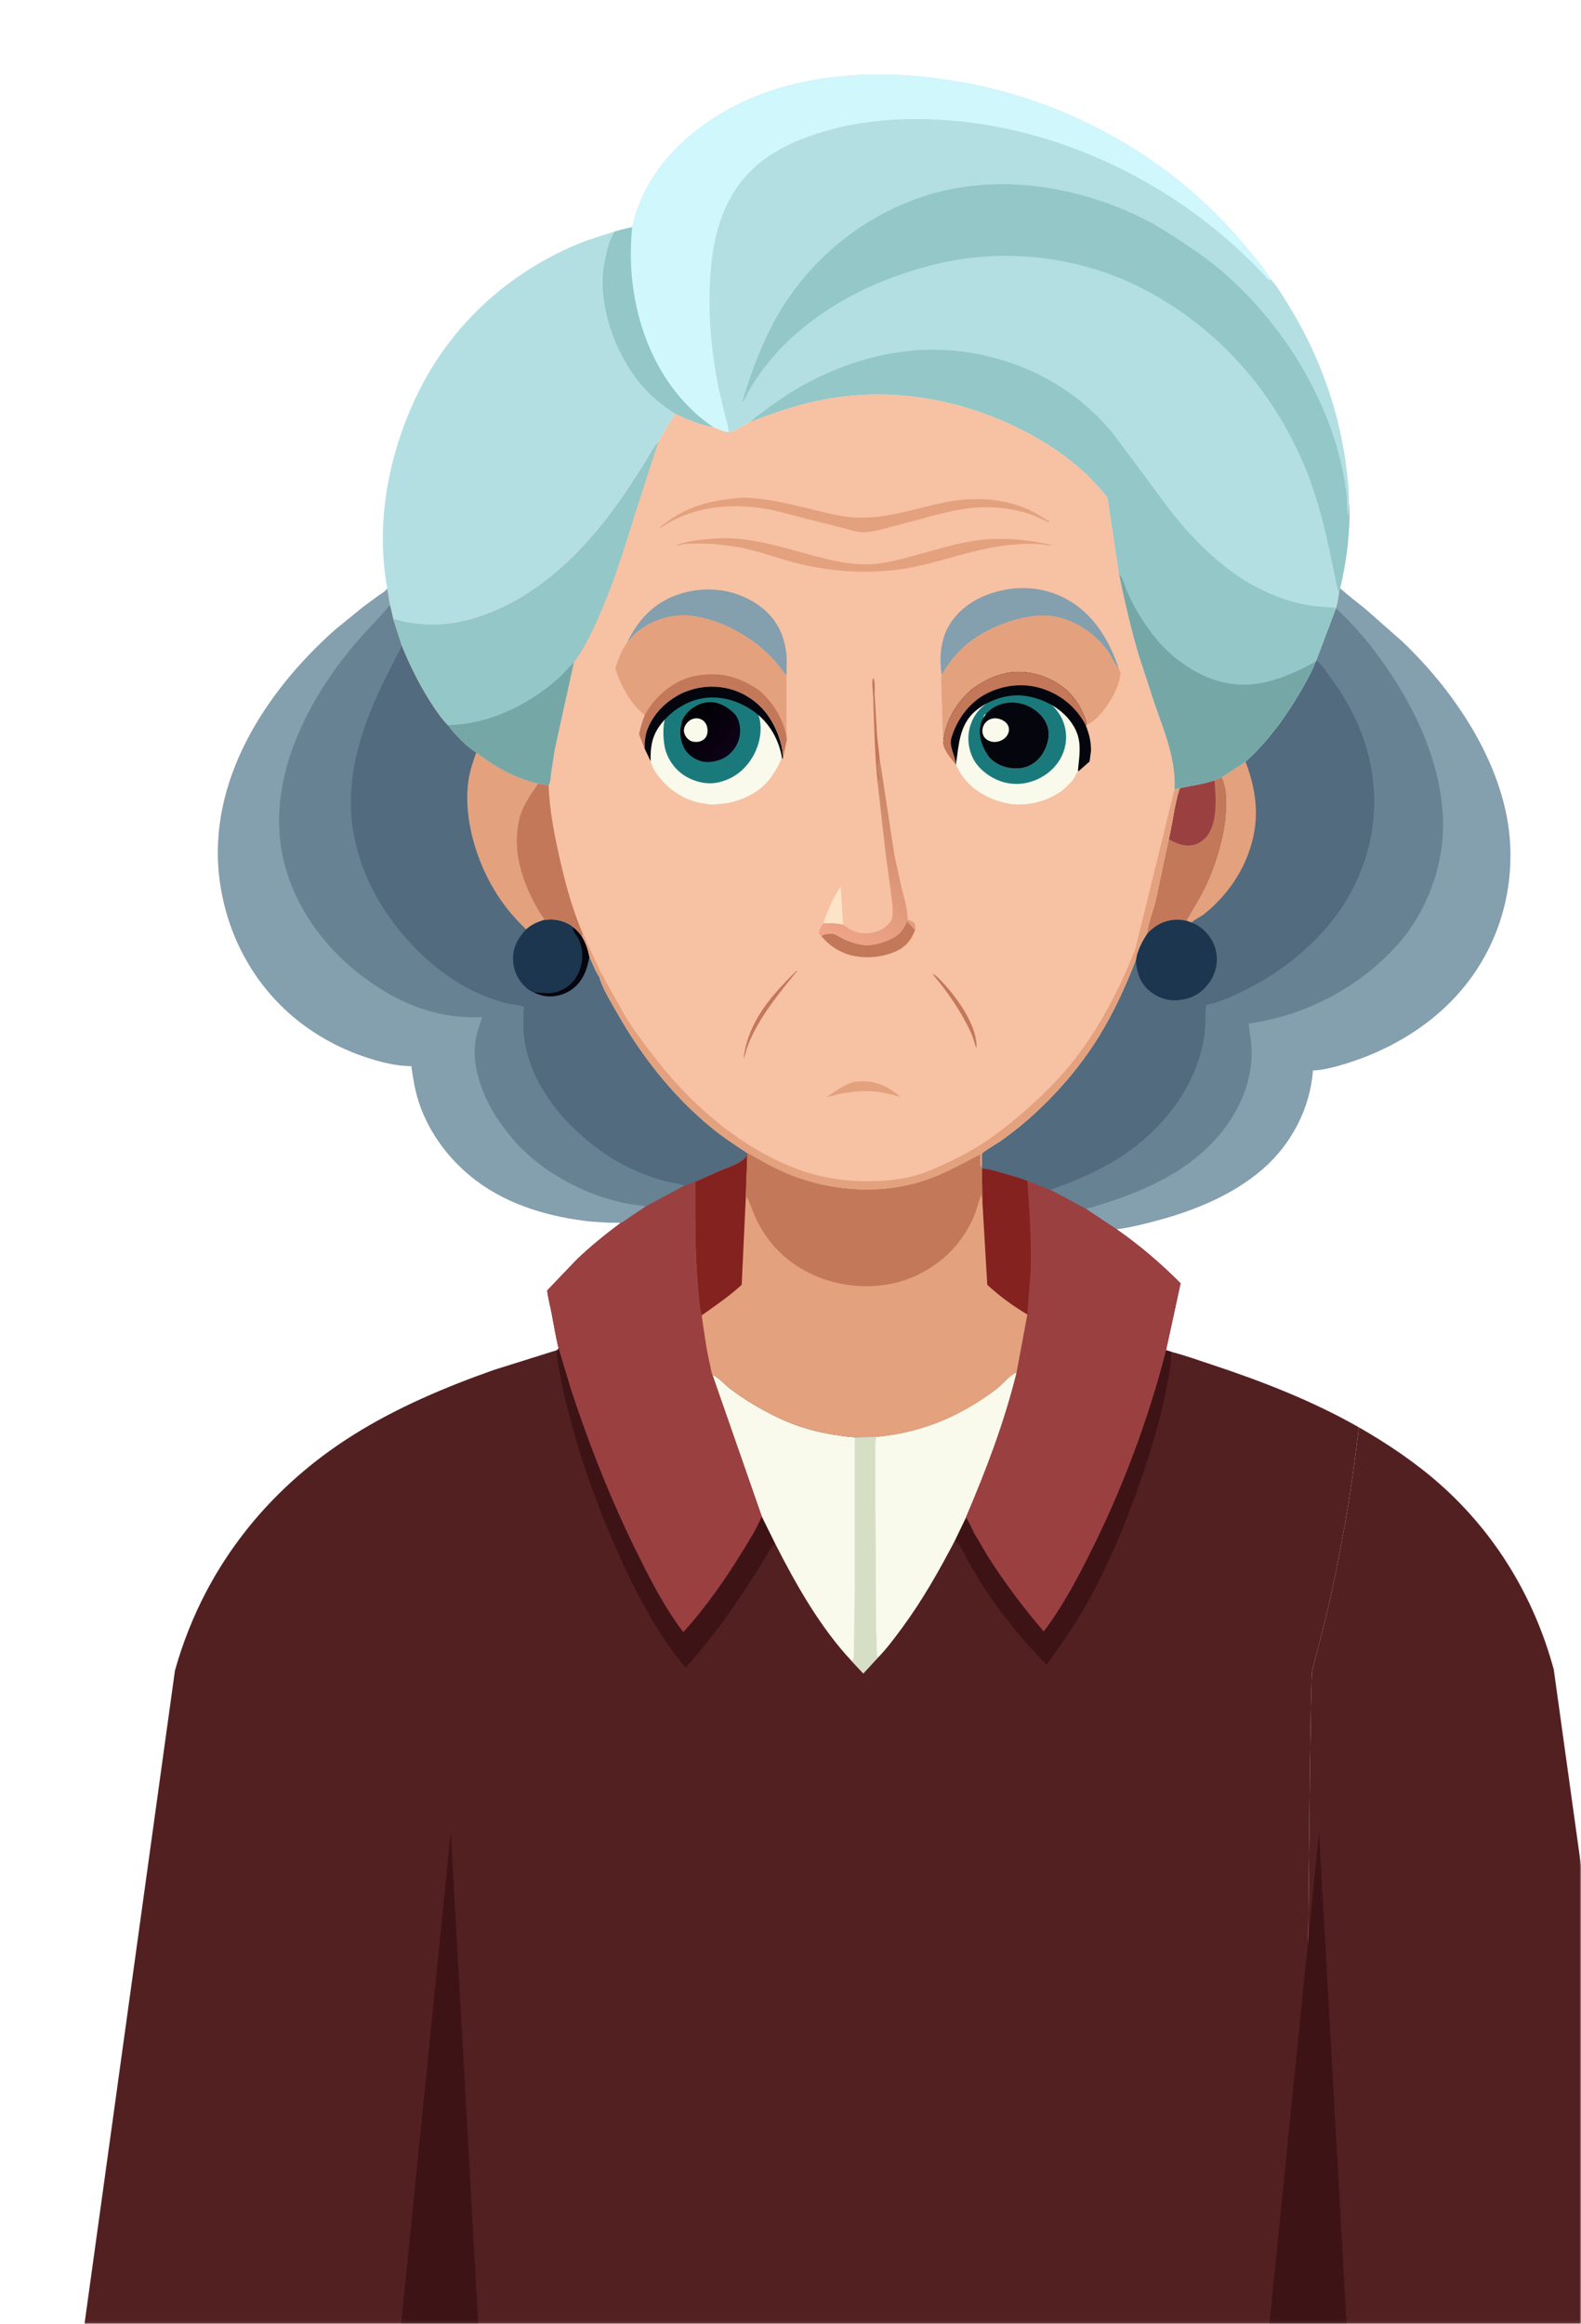 <svg viewBox="0 0 535 786" fill="none" xmlns="http://www.w3.org/2000/svg">
<g id="grandmother 1" clip-path="url(#clip0_811_44124)">
<g id="Clip path group">
<mask id="mask0_811_44124" style="mask-type:luminance" maskUnits="userSpaceOnUse" x="0" y="0" width="535" height="786">
<g id="clip0_708_45569">
<path id="Vector" d="M535 0.219H0.141V785.95H535V0.219Z" fill="white"/>
</g>
</mask>
<g mask="url(#mask0_811_44124)">
<g id="Group">
<g id="Group_2" filter="url(#filter0_d_811_44124)">
<path id="Vector_2" d="M434.834 457.744C444.588 463.33 454.053 469.685 462.465 477.158C481.215 493.817 494.237 515.488 500.787 539.676L535 785.859H415.996C416.687 782.021 418.003 543.736 419.05 539.981L423.449 522.984C428.504 501.469 432.346 479.701 434.834 457.744Z" fill="#532022"/>
<path id="Vector_3" d="M182.881 53.34C182.401 54.436 181.731 55.483 181.317 56.594C180.595 58.531 180.203 60.67 179.746 62.687C177.048 74.619 181.148 88.705 187.435 98.884C191.631 105.68 196.787 110.861 203.596 114.991C201.421 118.107 199.649 121.133 197.793 124.437L197.471 124.798C195.647 126.895 194.241 129.854 192.766 132.248L185.819 142.812C174.647 158.933 160.328 174.147 141.878 181.767C136.747 183.887 131.539 185.469 125.988 185.986C121.244 186.428 116.776 186.204 112.096 185.316C110.722 185.056 109.418 184.56 108.049 184.274L106.968 179.643L106.048 173.979C101.76 150.976 106.946 126.147 117.635 105.563C128.918 83.837 147.688 67.08 170.227 57.655C174.348 55.932 178.63 54.689 182.881 53.34Z" fill="#B4DFE2"/>
<path id="Vector_4" d="M106.05 173.979L106.97 179.642L108.051 184.273L110.975 193.329C113.565 199.685 116.442 205.599 120.074 211.431C121.931 214.414 124.124 217.715 126.567 220.255C129.2 223.618 132.547 227.184 136.165 229.503C142.82 234.477 149 238.021 157.135 240.007C154.98 243.235 152.625 246.363 151.293 250.045C150.654 251.813 150.409 253.627 150.142 255.478C148.643 265.884 153.479 277.669 159.261 286.057C160.736 285.966 162.106 285.852 163.565 286.15L163.954 286.224C165.549 286.547 167.579 287.382 168.842 288.415L168.894 288.496C170.054 289.455 170.909 290.368 171.823 291.556C173.184 293.791 173.945 295.987 174.444 298.545C175.5 300.733 176.422 303.436 177.795 305.398C178.937 309.413 181.742 313.858 183.783 317.484C191.914 331.926 202.613 345.552 215.423 356.127C219.415 359.423 223.755 362.267 228.079 365.102L227.906 365.572C226.16 368.495 221.529 369.698 218.538 370.997L210.247 374.702C209.095 375.151 207.91 375.704 206.708 375.987L193.496 383.071L187.586 387.043C186.856 387.548 185.781 388.432 184.947 388.686C183.719 388.436 182.338 388.578 181.085 388.56L174.941 388.165C161.212 386.647 147.454 382.798 136.269 374.409C127.293 367.678 120.156 358.345 116.669 347.622C115.402 343.725 114.754 339.633 114.189 335.585C109.759 335.57 105.473 334.615 101.248 333.361C92.455 330.75 83.996 326.526 76.72 320.93C61.308 309.077 51.762 291.645 49.291 272.458C45.038 239.432 64.629 209.084 88.359 188.001L97.858 180.275L103.248 176.315C104.058 175.748 105.253 175.127 105.829 174.311L106.05 173.979Z" fill="#849FAD"/>
<path id="Vector_5" d="M106.972 179.641L108.053 184.272L110.977 193.328L106.923 201.301C99.255 216.266 92.986 232.205 93.736 249.324C93.947 254.119 94.91 258.933 96.196 263.549C101.286 281.828 115.879 299.585 132.385 308.767C136.709 311.172 141.566 313.17 146.383 314.352C147.582 314.647 151.51 314.955 152.258 315.606C152.001 319.837 151.907 323.882 152.662 328.081C155.355 343.088 166.618 356.114 178.767 364.639C184.961 368.986 192.165 372.39 199.479 374.368C201.855 375.011 204.376 375.284 206.709 375.986L193.498 383.07C192.966 382.86 193.109 382.868 192.662 382.821L192.294 382.79C176.41 381.301 158.309 372.1 148.139 359.771C145.21 356.22 142.636 352.701 140.529 348.602C137.195 342.118 134.819 334.368 135.913 327.027C136.319 324.3 137.33 321.605 138.172 318.989C121.324 319.908 106.603 312.916 93.968 302.239C80.78 291.094 71.048 275.024 69.642 257.629C67.817 235.051 78.923 213.064 92.607 195.821C97.094 190.167 102.327 185.157 106.972 179.641Z" fill="#678293"/>
<path id="Vector_6" d="M110.973 193.328C113.564 199.684 116.44 205.598 120.072 211.431C121.93 214.413 124.122 217.714 126.566 220.255C129.198 223.617 132.545 227.184 136.163 229.502C142.818 234.476 148.999 238.02 157.133 240.007C154.978 243.234 152.624 246.363 151.291 250.044C150.652 251.812 150.407 253.626 150.14 255.477C148.641 265.883 153.477 277.668 159.259 286.057C160.735 285.966 162.104 285.851 163.564 286.149L163.952 286.224C165.548 286.546 167.578 287.381 168.84 288.414L168.892 288.495C170.052 289.454 170.908 290.367 171.822 291.555C173.182 293.79 173.944 295.986 174.442 298.545C175.499 300.733 176.42 303.436 177.794 305.398C178.935 309.414 181.74 313.858 183.781 317.484C191.912 331.926 202.612 345.551 215.421 356.126C219.413 359.422 223.753 362.266 228.078 365.101L227.904 365.572C226.158 368.494 221.527 369.698 218.537 370.997L210.245 374.701C209.093 375.15 207.909 375.704 206.706 375.986C204.373 375.284 201.852 375.011 199.476 374.369C192.162 372.39 184.957 368.986 178.764 364.64C166.614 356.114 155.352 343.089 152.658 328.082C151.904 323.883 151.998 319.837 152.254 315.606C151.506 314.955 147.578 314.647 146.379 314.353C141.562 313.171 136.706 311.173 132.382 308.767C115.876 299.585 101.283 281.829 96.193 263.55C94.907 258.933 93.943 254.12 93.733 249.325C92.983 232.205 99.251 216.267 106.919 201.301L110.973 193.328Z" fill="#526B7F"/>
<path id="Vector_7" d="M159.261 286.057C160.736 285.966 162.106 285.851 163.566 286.149L163.954 286.224C165.55 286.546 167.579 287.381 168.842 288.414L168.894 288.495C170.054 289.454 170.909 290.367 171.823 291.555C173.184 293.79 173.945 295.986 174.444 298.545C173.63 302.994 172.241 306.98 168.419 309.684C165.752 311.571 162.358 312.377 159.136 311.816C157.942 311.608 156.869 311.197 155.762 310.718C154.74 310.376 153.862 309.798 153.064 309.075C150.384 306.649 148.76 303.38 148.61 299.751C148.432 295.474 150.258 292.362 153.031 289.306C154.826 287.648 156.965 286.772 159.261 286.057Z" fill="#1B364E"/>
<path id="Vector_8" d="M168.894 288.496C170.054 289.456 170.909 290.369 171.823 291.557C173.184 293.792 173.945 295.987 174.444 298.546C173.63 302.996 172.241 306.982 168.418 309.686C165.752 311.572 162.357 312.378 159.136 311.818C157.942 311.61 156.868 311.198 155.762 310.719C157.388 310.509 159.146 311.023 160.832 310.93C163.854 310.764 166.952 309.288 168.918 306.981C172.342 302.961 173.02 296.992 170.639 292.29C170.142 291.306 168.888 290.03 168.874 288.973L168.894 288.496Z" fill="#05050E"/>
<path id="Vector_9" d="M136.165 229.504C142.819 234.478 149 238.022 157.135 240.009C154.98 243.236 152.625 246.365 151.293 250.046C150.654 251.814 150.408 253.628 150.142 255.479C148.643 265.885 153.479 277.67 159.261 286.059C156.965 286.774 154.826 287.65 153.031 289.308C147.096 283.707 142.577 277.476 139.11 270.075C134.817 260.911 132.075 249.415 133.48 239.285C133.957 235.853 135 232.746 136.165 229.504Z" fill="#E4A17E"/>
<path id="Vector_10" d="M428.483 173.957C431.13 176.394 434.135 178.583 436.922 180.869L449.744 192.162C468.009 209.639 484.875 235.022 486.056 261.03C486.911 279.869 480.467 298.102 467.641 312.01C457.701 322.789 444.496 330.407 430.56 334.701C427.052 335.782 422.944 336.932 419.277 337.057C418.392 349.787 412.001 361.996 402.363 370.358C392.146 379.222 379.039 384.525 366.094 387.944C361.817 389.074 357.251 390.239 352.86 390.763L342.508 383.895L330.477 377.466L322.669 374.42C320.002 373.344 317.188 372.617 314.426 371.829C312.117 371.171 309.686 370.396 307.286 370.214L307.18 370.048L307.226 368.304C307.24 367.781 307.11 365.486 307.31 365.141C307.678 364.509 312.528 361.654 313.431 361.017C316.734 358.689 319.96 356.193 322.995 353.523C332.152 345.465 340.321 336.078 346.758 325.699C351.855 317.48 355.854 308.67 359.365 299.675L359.767 297.646C360.614 295.137 361.657 293.025 363.145 290.831C363.604 287.019 365.224 283.165 366.136 279.415L370.511 258.803C371.902 253.119 372.385 247.131 374.23 241.57C378.242 240.655 381.996 240.259 385.947 238.912L388.347 237.866L396.478 232.617C404.075 225.692 410.07 217.512 415.196 208.652C417.028 205.485 418.921 202.256 420.169 198.805L420.403 198.432L427.069 180.764L427.08 180.578C427.602 178.868 427.863 177.135 428.094 175.367L428.483 173.957Z" fill="#849FAD"/>
<path id="Vector_11" d="M427.069 180.762C432.72 185.857 437.561 191.602 442.03 197.744C453.355 213.307 462.334 231.873 463.276 251.373C464.026 266.896 457.976 283.48 447.545 294.942C434.637 309.127 416.517 318.581 397.513 321.208L398.262 326.932C399.707 337.582 395.561 348.669 389.112 357.016C377.599 371.916 360.009 378.875 342.508 383.893L330.477 377.464C337.362 374.967 344.083 372.296 350.46 368.644C366.953 359.196 380.564 343.111 382.768 323.707C382.912 322.441 382.838 315.498 383.289 315.055C383.578 314.772 385.547 314.375 386.032 314.225C388.132 313.573 390.171 312.756 392.185 311.876C407.798 305.063 422.959 293.055 431.466 278.096C440.115 262.885 442.347 245.48 437.629 228.609C434.99 219.171 430.216 210.669 424.382 202.856C423.252 201.344 422.061 199.369 420.402 198.43L427.069 180.762Z" fill="#678293"/>
<path id="Vector_12" d="M420.403 198.432C422.062 199.371 423.253 201.346 424.383 202.858C430.217 210.671 434.991 219.173 437.63 228.611C442.348 245.482 440.115 262.887 431.466 278.098C422.96 293.057 407.798 305.065 392.186 311.878C390.172 312.757 388.133 313.575 386.033 314.226C385.547 314.377 383.579 314.773 383.29 315.057C382.839 315.499 382.913 322.443 382.769 323.708C380.565 343.113 366.954 359.198 350.461 368.645C344.083 372.298 337.363 374.969 330.477 377.466L322.669 374.42C320.002 373.344 317.188 372.616 314.426 371.829C312.117 371.17 309.686 370.396 307.286 370.214L307.18 370.047L307.226 368.303C307.24 367.781 307.11 365.485 307.31 365.141C307.678 364.508 312.528 361.653 313.431 361.016C316.734 358.688 319.96 356.192 322.995 353.522C332.152 345.465 340.321 336.078 346.758 325.698C351.855 317.479 355.854 308.67 359.365 299.675L359.767 297.645C360.614 295.137 361.657 293.025 363.145 290.83C363.604 287.018 365.224 283.165 366.136 279.414L370.511 258.802C371.902 253.119 372.385 247.131 374.23 241.57C378.242 240.654 381.996 240.259 385.947 238.912L388.347 237.866L396.478 232.616C404.075 225.692 410.07 217.512 415.196 208.651C417.028 205.484 418.921 202.255 420.169 198.804L420.403 198.432Z" fill="#526B7F"/>
<path id="Vector_13" d="M396.477 232.615C400.899 244.194 401.46 254.794 396.371 266.324C393.306 273.265 388.276 279.587 382.315 284.285C381.444 284.972 378.674 286.311 378.24 287.035L376.398 286.394C379.576 280.976 382.634 276.149 384.93 270.254C387.645 263.284 389.617 255.847 389.896 248.342C390.037 244.556 389.885 241.369 388.346 237.865L396.477 232.615Z" fill="#E4A17E"/>
<path id="Vector_14" d="M363.14 290.83C364.166 289.777 365.196 288.825 366.446 288.04C369.437 286.162 372.995 285.588 376.395 286.394L378.236 287.035C381.295 288.172 384.133 290.863 385.514 293.815C386.837 296.644 387.156 299.843 386.326 302.855L386.228 303.218C385.278 306.574 382.621 309.907 379.548 311.593C377.998 312.443 376.486 312.905 374.736 313.141L374.219 313.215C370.726 313.677 367.432 312.735 364.609 310.637C361.461 308.297 360.004 305.222 359.546 301.392L359.359 299.674L359.761 297.645C360.609 295.136 361.652 293.024 363.14 290.83Z" fill="#1B364E"/>
<path id="Vector_15" d="M385.947 238.911L388.347 237.865C389.886 241.369 390.038 244.557 389.897 248.342C389.618 255.847 387.646 263.284 384.931 270.254C382.635 276.15 379.577 280.977 376.4 286.394C373 285.588 369.442 286.162 366.451 288.04C365.201 288.825 364.171 289.777 363.145 290.83C363.604 287.018 365.223 283.164 366.136 279.414L370.511 258.802C371.902 253.119 372.385 247.13 374.229 241.57C378.242 240.654 381.996 240.258 385.947 238.911Z" fill="#C3785A"/>
<path id="Vector_16" d="M374.226 241.568C378.239 240.653 381.992 240.257 385.944 238.91C386.483 244.552 387.12 253.459 383.193 258.044C381.713 259.771 379.727 260.865 377.423 260.966C374.984 261.072 372.564 260.024 370.508 258.801C371.898 253.117 372.381 247.129 374.226 241.568Z" fill="#9B4041"/>
<path id="Vector_17" d="M188.929 51.891C192.438 35.741 203.236 23.462 216.897 14.703C243.126 -2.115 277.95 -2.345 307.422 4.228C341.835 11.903 373.919 31.001 396.403 58.263C399.387 61.881 402.609 65.602 405.128 69.557C407.513 72.301 409.469 75.657 411.365 78.747C421.02 94.486 427.689 112.517 430.284 130.813C430.954 135.534 431.568 140.469 431.486 145.241C431.832 148.427 431.615 151.811 431.403 155.005C430.976 161.448 429.984 167.677 428.478 173.956L428.089 175.366C427.858 177.134 427.597 178.867 427.076 180.577L427.065 180.763L420.398 198.431L420.164 198.804C418.916 202.255 417.024 205.484 415.192 208.651C410.065 217.511 404.07 225.691 396.474 232.616L388.342 237.865L385.943 238.911C381.991 240.258 378.238 240.654 374.225 241.569L372.441 242.02C372.934 232.027 369.033 222.507 365.782 213.275L360.518 197.211C357.729 187.977 355.619 178.652 353.649 169.216L349.781 143.379C348.687 141.747 347.314 140.395 346.008 138.938C338.01 130.009 326.837 122.965 315.964 118.091C295.312 108.832 272.849 105.861 250.668 110.776C243.085 112.456 235.948 115.002 228.705 117.753C226.969 118.673 223.356 121.137 221.562 121.169C219.976 121.124 218.01 120.116 216.5 119.572C211.866 118.652 207.814 117.082 203.595 114.99C196.786 110.86 191.631 105.679 187.434 98.883C181.147 88.704 177.048 74.618 179.746 62.686C180.202 60.669 180.595 58.53 181.317 56.593C181.73 55.482 182.4 54.435 182.881 53.339C184.902 52.843 186.854 52.142 188.929 51.891Z" fill="#B4DFE2"/>
<path id="Vector_18" d="M428.092 175.366C427.45 173.838 427.151 171.956 426.81 170.331L425.066 161.893C423.498 154.525 421.717 147.23 419.269 140.098C409.016 110.225 387.93 85.351 359.425 71.504C341.665 62.876 321.055 59.814 301.507 62.47C293.82 63.515 286.32 65.55 279.004 68.101C257.592 75.567 236.555 90.085 226.44 110.935L226.25 110.807C228.691 102.346 231.812 93.861 235.792 86.001C246.408 65.032 265.043 48.876 287.327 41.482C311.725 33.386 339.547 37.696 362.156 49.105C366.682 51.389 370.925 54.116 375.141 56.919C379.601 59.886 384.034 62.919 388.114 66.401C406.295 81.914 420.518 103.188 427.354 126.137C428.933 131.439 429.965 136.886 430.689 142.367C430.994 144.68 430.595 147.439 431.311 149.628L431.489 145.241C431.834 148.426 431.618 151.81 431.406 155.004C430.979 161.447 429.987 167.676 428.481 173.955L428.092 175.366Z" fill="#93C7C8"/>
<path id="Vector_19" d="M188.929 51.891C192.438 35.741 203.236 23.462 216.897 14.703C243.126 -2.115 277.95 -2.345 307.422 4.228C341.835 11.903 373.919 31.001 396.403 58.263C399.387 61.881 402.608 65.602 405.128 69.557L404.399 69.765C375.77 38.295 334.226 17.407 291.52 15.421C277.682 14.778 264.359 16.032 251.142 20.316C243.801 22.696 236.207 26.282 230.436 31.496C218.99 41.839 215.792 56.597 215.189 71.465C214.71 83.26 215.898 95.085 218.239 106.641L220.369 115.609C220.821 117.347 221.573 119.371 221.562 121.169C219.976 121.124 218.01 120.116 216.5 119.572C211.866 118.652 207.814 117.082 203.595 114.99C196.786 110.86 191.631 105.679 187.434 98.883C181.147 88.704 177.048 74.618 179.746 62.686C180.202 60.669 180.595 58.53 181.317 56.593C181.73 55.482 182.4 54.435 182.881 53.339C184.902 52.843 186.854 52.142 188.929 51.891Z" fill="#CFF7FC"/>
<path id="Vector_20" d="M188.929 51.889C186.871 71.507 191.616 92.837 204.282 108.364C207.798 112.673 211.886 116.469 216.5 119.57C211.866 118.65 207.814 117.08 203.595 114.988C196.786 110.858 191.631 105.677 187.434 98.881C181.147 88.702 177.048 74.616 179.746 62.684C180.202 60.667 180.595 58.528 181.317 56.591C181.73 55.48 182.4 54.433 182.881 53.337C184.902 52.842 186.854 52.141 188.929 51.889Z" fill="#93C7C8"/>
<path id="Vector_21" d="M228.707 117.752C234.153 113.413 239.934 109.153 245.996 105.715C261.925 96.68 280.738 91.7 299.067 93.723C319.782 96.01 339.022 105.825 352.06 122.208L371.139 147.866C383.839 163.903 399.646 177.544 420.669 180.124L427.078 180.576L427.067 180.762L420.4 198.43L420.166 198.803C418.918 202.254 417.026 205.483 415.194 208.65C410.067 217.511 404.072 225.69 396.476 232.615L388.344 237.864L385.945 238.91C381.993 240.258 378.24 240.653 374.227 241.569L372.443 242.02C372.936 232.026 369.035 222.506 365.784 213.274L360.52 197.21C357.731 187.976 355.622 178.651 353.651 169.215L349.784 143.378C348.689 141.746 347.316 140.394 346.01 138.937C338.012 130.008 326.839 122.965 315.966 118.09C295.314 108.831 272.851 105.86 250.67 110.775C243.087 112.456 235.95 115.001 228.707 117.752Z" fill="#93C7C8"/>
<path id="Vector_22" d="M353.652 169.215C354.838 170.158 355.601 173.228 356.257 174.753C357.146 176.819 358.202 178.888 359.287 180.856C362.816 187.264 367.903 193.905 373.77 198.319C379.218 202.419 385.243 205.469 392.072 206.347C400.521 207.434 408.01 204.716 415.555 201.216C417.132 200.484 418.596 199.518 420.168 198.803C418.92 202.254 417.027 205.483 415.195 208.65C410.068 217.511 404.073 225.69 396.477 232.615L388.346 237.864L385.946 238.91C381.995 240.257 378.241 240.653 374.228 241.569L372.445 242.02C372.937 232.026 369.037 222.506 365.785 213.274L360.521 197.21C357.732 187.976 355.623 178.651 353.652 169.215Z" fill="#76A7A7"/>
<path id="Vector_23" d="M228.707 117.753C235.95 115.002 243.087 112.457 250.67 110.776C272.851 105.861 295.314 108.832 315.966 118.091C326.839 122.966 338.012 130.009 346.01 138.938C347.316 140.395 348.689 141.747 349.783 143.379L353.651 169.216C355.622 178.652 357.731 187.977 360.52 197.211L365.784 213.275C369.035 222.507 372.936 232.027 372.443 242.021L374.227 241.57C372.382 247.13 371.899 253.119 370.509 258.802L366.133 279.414C365.221 283.164 363.601 287.018 363.142 290.83C361.655 293.025 360.611 295.137 359.764 297.645L359.362 299.675C355.852 308.669 351.853 317.479 346.755 325.698C340.319 336.077 332.15 345.464 322.992 353.522C319.957 356.192 316.732 358.688 313.429 361.016C312.525 361.653 307.676 364.508 307.307 365.14C307.107 365.485 307.237 367.78 307.223 368.303L307.177 370.047C306.34 369.17 306.701 366.778 306.707 365.513C299.397 369.311 292.798 373.133 284.751 375.297C271.065 378.978 255.79 377.692 242.634 372.531C237.542 370.534 232.809 367.821 228.079 365.102C223.755 362.267 219.415 359.423 215.423 356.127C202.613 345.552 191.914 331.927 183.782 317.485C181.741 313.859 178.936 309.414 177.795 305.399C176.421 303.437 175.5 300.733 174.443 298.545C173.945 295.987 173.183 293.791 171.823 291.556C170.909 290.368 170.054 289.455 168.893 288.495L168.842 288.415C167.579 287.382 165.549 286.547 163.954 286.224L163.565 286.15C162.105 285.852 160.736 285.966 159.261 286.057C153.479 277.669 148.643 265.884 150.141 255.477C150.408 253.627 150.653 251.813 151.293 250.045C152.625 246.363 154.979 243.235 157.135 240.007C149 238.021 142.819 234.477 136.165 229.503C132.546 227.184 129.199 223.618 126.567 220.255C124.123 217.715 121.931 214.414 120.073 211.431C116.442 205.599 113.565 199.685 110.975 193.329L108.051 184.273C109.419 184.56 110.724 185.055 112.097 185.316C116.778 186.203 121.246 186.427 125.989 185.986C131.541 185.468 136.749 183.886 141.879 181.767C160.329 174.146 174.649 158.932 185.821 142.811L192.767 132.247C194.242 129.853 195.648 126.895 197.473 124.798L197.795 124.437C199.65 121.132 201.422 118.106 203.597 114.99C207.816 117.082 211.868 118.652 216.502 119.572C218.012 120.116 219.978 121.124 221.564 121.169C223.358 121.137 226.971 118.673 228.707 117.753Z" fill="#F7C1A4"/>
<path id="Vector_24" d="M272.068 240.499C270.997 230.667 270.796 220.68 270.485 210.805C270.426 208.905 269.883 206.074 270.469 204.266C271.347 205.587 270.883 208.847 271.021 210.502L271.818 223.933L272.693 231.702C272.432 232.299 272.303 232.759 272.136 233.381L271.996 233.798C271.903 234.228 272.02 234.558 272.103 234.975C272.508 236.996 272.715 238.525 272.068 240.499Z" fill="#C3785A"/>
<path id="Vector_25" d="M290.488 304.371C291.735 304.643 293.981 307.261 294.916 308.297C299.478 313.354 305.85 322.416 305.449 329.607C304.739 327.923 304.413 326.167 303.651 324.479C300.475 317.431 295.539 310.237 290.488 304.371Z" fill="#C3785A"/>
<path id="Vector_26" d="M244.627 303.264L244.736 303.425C238.553 311.017 231.955 318.97 228.226 328.159C227.649 329.58 227.352 331.108 226.846 332.556L226.711 332.936L226.645 332.798C228.219 320.477 236.034 311.622 244.627 303.264Z" fill="#C3785A"/>
<path id="Vector_27" d="M253.516 287.366C255.094 282.915 256.904 278.698 259.492 274.727L260.318 287.756C258.043 287.265 255.827 287.151 253.516 287.366Z" fill="#FDE4C6"/>
<path id="Vector_28" d="M264.132 340.886C266.142 340.726 268.289 340.602 270.276 341.006L270.606 341.077C274.159 341.809 277.036 343.754 279.802 346.013C276.934 345.254 274.177 344.539 271.23 344.164C265.296 343.72 260.312 344.509 254.621 346.153C257.639 344.112 260.545 341.815 264.132 340.886Z" fill="#E4A17E"/>
<path id="Vector_29" d="M252.879 291.539C253.155 291.374 253.421 291.234 253.733 291.144C255.389 290.662 256.835 290.513 258.343 291.413C261.115 293.069 263.81 294.123 267.004 294.576C270.005 295.002 273.604 293.897 276.31 292.674C278.963 291.476 280.754 289.585 281.779 286.852L281.889 286.549L284.693 289.472C283.442 292.784 281.669 295.097 278.41 296.647C273.336 299.062 266.257 299.487 261.015 297.469C257.777 296.223 255.071 294.219 252.879 291.539Z" fill="#C3785A"/>
<path id="mouth" d="M241.09 319.709L243.824 320.487L244.286 320.577C249.353 321.597 255.223 321.206 260.393 321.24C271.504 321.31 282.912 321.83 293.908 320.118L289.458 323.043C285.317 325.225 280.539 326.68 275.933 327.445C263.421 329.524 251.421 327.121 241.09 319.709Z" fill="#F7C1A4"/>
<path id="Vector_30" d="M272.696 231.701L277.668 264.249L280.009 274.996C280.875 278.522 282.207 282.423 282.161 286.07C283.017 286.373 284.213 286.67 284.601 287.57C284.839 288.125 284.727 288.88 284.693 289.472L281.889 286.549L281.779 286.852C280.754 289.585 278.963 291.475 276.31 292.674C273.604 293.897 270.005 295.002 267.004 294.576C263.81 294.123 261.115 293.069 258.343 291.413C256.835 290.513 255.389 290.662 253.733 291.144C253.422 291.234 253.155 291.374 252.879 291.539L252.108 290.848C251.937 289.778 253.012 288.306 253.517 287.366C255.829 287.15 258.045 287.265 260.319 287.756C263.131 289.876 265.247 290.875 268.84 290.624C271.693 290.424 274.174 289.304 276.024 287.094C276.626 286.375 276.996 285.485 277.052 284.544C277.216 281.834 276.724 279.046 276.416 276.364L274.806 264.569L272.071 240.499C272.718 238.525 272.51 236.995 272.106 234.975C272.022 234.557 271.905 234.228 271.999 233.797L272.138 233.38C272.305 232.758 272.434 232.298 272.696 231.701Z" fill="url(#paint0_linear_811_44124)"/>
<path id="Vector_31" d="M217.803 157.096C229.154 156.429 240.333 160.37 251.171 163.176C256.731 164.616 262.389 165.934 268.156 165.887C273.635 165.843 279.121 164.339 284.387 162.922C291.553 160.993 298.86 158.63 306.232 157.691C313.377 156.782 321.136 157.392 328.169 158.764C329.314 158.988 330.355 159.32 331.455 159.7L329.334 159.398C325.356 158.643 321.142 158.94 317.127 159.258C305.299 160.333 294.273 164.931 282.646 167.062C269.885 169.401 255.393 168.508 242.893 165.027C236.574 163.268 230.193 160.877 223.696 159.88C218.951 159.152 214.393 158.715 209.589 158.869C208.534 158.903 207.453 158.893 206.408 159.041C205.657 159.147 204.334 159.658 203.699 159.335C208.373 157.879 212.94 157.351 217.803 157.096Z" fill="#E4A17E"/>
<path id="Vector_32" d="M224.434 143.506C226.506 143.092 229.411 143.438 231.505 143.657C238.059 144.343 244.441 145.984 250.832 147.54C255.29 148.624 259.923 149.828 264.523 150.045C274.443 150.513 283.496 147.386 293.036 145.261C303.085 143.023 313.626 143.09 323.147 147.406C325.597 148.517 327.826 150.003 330.09 151.44L330.023 151.714C327.758 150.695 325.784 149.629 323.392 148.832C316.493 146.532 308.481 145.994 301.323 147.117C295.935 147.958 290.729 149.373 285.491 150.859L273.14 154.09C271.136 154.532 268.924 155.141 266.862 155.03C264.397 154.897 261.574 153.878 259.156 153.292L243.387 149.315C240.382 148.546 237.376 147.628 234.315 147.112C222.131 145.063 208.843 146.294 198.505 153.61L198.203 153.514C205.912 146.833 214.428 144.329 224.434 143.506Z" fill="#E4A17E"/>
<path id="Vector_33" d="M187.254 192.332C190.566 185.101 196.004 179.21 203.565 176.392C211.187 173.552 219.787 173.636 227.211 177.106C232.892 179.761 237.56 183.989 239.707 190.015C240.371 191.879 240.754 193.656 241.022 195.612C241.361 198.093 241.185 200.688 241.137 203.188C241.017 203.174 240.883 203.205 240.778 203.147C240.61 203.054 240.098 202.233 239.973 202.067L237.684 199.164C236.595 197.844 235.349 196.641 234.106 195.466C227.074 188.825 215.134 182.827 205.36 183.161C199.978 183.345 194.355 185.561 190.259 189.056C189.183 189.975 188.237 191.283 187.254 192.332Z" fill="#849FAD"/>
<path id="Vector_34" d="M293.64 203.248C292.9 198.117 293.161 192.393 295.528 187.687C298.468 181.843 304.186 177.725 310.313 175.699C318.608 172.955 327.278 173.239 335.148 177.23C344.759 182.105 350.351 191.373 353.644 201.307L353.376 200.968C351.974 199.148 351.062 196.892 349.686 195.002C345.437 189.162 338.47 184.514 331.269 183.433C322.4 182.102 310.126 186.732 303.164 192.118C299.108 195.256 296.302 198.936 293.64 203.248Z" fill="#849FAD"/>
<path id="Vector_35" d="M157.136 240.006L160.639 240.623C160.959 248.929 162.506 256.923 164.327 265.006C166.299 273.765 168.683 282.74 172.304 290.977L171.824 291.554C170.91 290.366 170.055 289.454 168.895 288.494L168.843 288.413C167.58 287.38 165.55 286.546 163.955 286.223L163.566 286.149C162.107 285.851 160.737 285.965 159.262 286.056C153.48 277.668 148.644 265.883 150.143 255.476C150.41 253.625 150.655 251.811 151.294 250.043C152.626 246.362 154.981 243.233 157.136 240.006Z" fill="#C3785A"/>
<path id="Vector_36" d="M372.445 242.019L374.228 241.568C372.384 247.129 371.901 253.117 370.51 258.801L366.135 279.413C365.222 283.163 363.603 287.017 363.144 290.829C361.656 293.023 360.613 295.135 359.765 297.644L359.363 299.673C355.853 308.668 351.854 317.478 346.757 325.697C340.32 336.076 332.151 345.463 322.994 353.521C319.959 356.191 316.733 358.687 313.43 361.015C312.527 361.652 307.677 364.507 307.309 365.139C307.109 365.483 307.238 367.779 307.225 368.302L307.178 370.046C306.341 369.169 306.702 366.776 306.708 365.512C299.398 369.31 292.8 373.132 284.752 375.296C271.067 378.976 255.791 377.69 242.635 372.529C237.543 370.532 232.81 367.82 228.08 365.1C223.756 362.266 219.416 359.421 215.424 356.126C202.614 345.551 191.915 331.925 183.784 317.483C181.743 313.858 178.938 309.413 177.796 305.398C176.423 303.436 175.501 300.732 174.445 298.544C173.946 295.986 173.185 293.79 171.824 291.555L172.304 290.977C173.07 291.93 173.346 292.986 173.744 294.11L174.306 295.221L178.429 304.174C178.893 304.501 179.784 306.616 180.119 307.232L186.368 318.32C189.002 322.763 192.059 326.78 195.165 330.888C207.575 347.3 223.587 361.811 242.863 369.656C251.598 373.212 260.223 374.615 269.618 374.516C276.768 374.441 283.526 373.54 290.143 370.689C294.882 368.647 299.79 366.378 304.239 363.759C311.333 359.582 317.776 354.429 323.853 348.904C329.142 344.097 334.23 338.996 338.622 333.34C347.378 322.061 353.854 309.419 359.12 296.203L372.445 242.019Z" fill="#E4A17E"/>
<path id="Vector_37" d="M187.251 192.331C188.235 191.282 189.18 189.973 190.256 189.055C194.353 185.56 199.975 183.344 205.358 183.16C215.132 182.826 227.072 188.824 234.103 195.465C235.346 196.64 236.592 197.843 237.682 199.162L239.971 202.065C240.096 202.232 240.608 203.053 240.775 203.146C240.88 203.204 241.015 203.173 241.134 203.187L241.164 204.815C241.164 224.313 241.164 204.815 241.164 224.313C240.707 224.43 232.172 208.115 231.805 208.394C224.855 203.671 218.478 202.034 210.106 203.596C204.938 204.561 199.651 208.18 196.329 212.186L196.061 212.504C194.945 213.842 193.935 215.326 193.172 216.894C188.312 213.105 185.114 206.893 183.23 201.169C183.976 198.469 185.449 194.53 187.251 192.331Z" fill="#E4A17E"/>
<path id="Vector_38" d="M293.64 203.248C296.301 198.937 299.108 195.256 303.164 192.119C310.126 186.733 322.4 182.103 331.268 183.434C338.47 184.515 345.437 189.163 349.686 195.002C351.062 196.893 351.974 199.149 353.376 200.969L353.644 201.308C354.219 202.114 354.199 202.852 354.039 203.846C353.17 209.262 347.721 218.016 342.449 220.414C340.906 215.713 338.387 210.032 334.279 207.086L333.972 206.873L332.447 205.846C327.308 202.71 320.569 201.351 314.677 202.844L314.144 202.982C310.159 203.988 298.8 207.086 294.198 226.957C293.485 204.825 294.198 226.957 293.484 204.825L293.64 203.248Z" fill="#E4A17E"/>
<path id="Vector_39" d="M296.65 223.433C297.427 217.045 300.582 211.425 305.688 207.474C310.066 204.086 316.162 202.109 321.699 202.835C327.597 203.609 333.716 206.688 337.29 211.541C341.366 217.075 341.837 222.96 341.205 229.562C340.724 230.595 340.8 231.977 340.569 233.105C340.15 235.157 339.176 236.923 338.141 238.712C336.958 240.062 335.762 241.256 334.394 242.419L332.402 243.67C327.254 246.757 320.531 247.939 314.671 246.443C311.791 245.707 309.26 244.693 306.719 243.122C301.455 239.866 298.409 234.989 296.988 229.067C296.554 227.258 296.667 225.291 296.65 223.433Z" fill="#F9FAEB"/>
<path id="Vector_40" d="M310.725 211.81C313.177 210.689 314.517 209.941 316.261 209.538C320.44 208.571 325.282 209.433 328.827 211.81C338.58 218.352 337.905 231.762 327.688 237.718C323.774 240.001 319.161 240.771 314.763 239.589C310.48 238.439 305.89 235.17 304.052 231.045C300.748 223.628 303.671 215.337 310.725 211.81C308.975 213.098 307.24 218.269 307.631 219.772C306.885 222.843 307.382 227.456 309.038 230.135C310.599 232.661 313.573 234.224 316.443 234.721C319.645 235.275 322.659 234.814 325.257 232.795C327.892 230.748 329.63 227.199 329.863 223.881C330.046 221.288 328.988 218.67 327.178 216.828C324.199 213.799 320.725 213.377 316.72 213.357C315.815 213.039 308.368 217.024 307.424 216.828C306.385 216.614 307.424 214.059 310.725 211.81Z" fill="#1A7A7B"/>
<path id="Vector_41" d="M327.178 216.827C328.989 218.669 330.046 221.287 329.864 223.88C329.63 227.198 327.893 230.747 325.258 232.794C322.66 234.812 319.646 235.274 316.443 234.72C313.573 234.222 310.6 232.66 309.038 230.134C300.094 215.666 317.494 206.979 327.178 216.827Z" fill="#05050E"/>
<path id="Vector_42" d="M312.752 218.048C314.858 218.447 316.735 220.122 316.393 222.24C316.205 223.407 315.498 224.405 314.458 225.085C313.37 225.796 311.959 226.123 310.647 225.857C305.211 224.753 307.181 216.992 312.752 218.048Z" fill="#F9FAEB"/>
<path id="Vector_43" d="M193.174 217.158C193.936 215.591 194.946 214.107 196.063 212.769L196.331 212.45C199.652 208.445 204.94 204.825 210.108 203.861C218.48 202.299 224.856 203.936 231.806 208.659C242.042 218.693 243.337 227.448 235.951 237.813C232.524 242.623 227.291 245.261 221.663 246.523C220.789 246.719 220.028 246.694 219.167 246.827C217.647 247.062 215.888 247.219 214.356 246.94L213.56 246.799L211.962 246.567C205.598 245.2 200.367 241.464 196.801 236.091C195.704 234.436 195.06 232.456 194.556 230.548C194.195 229.183 194.115 227.913 194.05 226.512C191.978 222.121 194.051 226.512 191.978 222.121L192.168 221.4C192.701 220.214 192.832 225.711 193.076 224.4L192.826 224.101L192.614 224.77L191.219 223.582C191.737 221.363 192.296 219.267 193.174 217.158Z" fill="#F9FAEB"/>
<path id="Vector_44" d="M208.056 207.146C212.558 205.23 217.424 205.089 222.018 206.872C226.224 208.506 229.492 211.61 231.276 215.773C234.442 223.155 230.522 233.414 223.119 237.665C221.858 238.389 220.632 238.911 219.231 239.316L218.74 239.462C214.809 240.562 210.422 239.602 206.985 237.541C203.471 235.434 200.863 231.796 199.975 227.836C198.405 219.597 200.438 211.418 208.056 207.146Z" fill="#1A7A7B"/>
<path id="Vector_45" d="M223.746 216.618C225.335 218.655 225.719 221.473 225.289 223.964C224.803 226.778 223.074 229.362 220.694 230.932C218.402 232.445 214.933 233.185 212.275 232.44C209.844 231.759 207.654 230.188 206.481 227.933C205.286 225.637 204.808 222.404 205.627 219.912C205.628 216.277 214.652 207.232 223.746 216.618Z" fill="url(#paint1_linear_811_44124)"/>
<path id="Vector_46" d="M214.432 221.908C214.478 222.918 214.246 223.9 213.607 224.653C212.824 225.573 211.583 225.971 210.457 225.948C209.728 225.934 208.851 225.75 208.236 225.303C206.406 223.912 205.825 221.802 207.186 219.869C209.438 216.671 214.232 217.548 214.432 221.908Z" fill="#F9FAEB"/>
<path id="Vector_47" d="M193.075 224.136C193.759 222.491 194.304 220.769 195.176 219.212C197.751 214.613 201.949 211.009 206.815 209.029C212.651 206.654 219.19 206.628 225.014 209.078C231.47 211.793 235.654 216.745 238.174 223.138C239.188 225.71 239.976 228.763 239.925 231.544L239.641 231.511C238.654 225.248 235.379 219.467 230.204 215.712C225.231 212.104 218.937 210.119 212.788 211.172C206.927 212.175 201.396 215.924 198.032 220.773C195.491 224.436 195.069 228.024 195.175 232.483C193.103 228.093 195.176 232.483 193.103 228.093C193.075 224.136 192.825 225.481 193.075 224.136Z" fill="#05050E"/>
<path id="Vector_48" d="M193.174 216.895C193.936 215.327 194.946 213.843 196.063 212.505L196.331 212.187C199.652 208.181 204.94 204.562 210.108 203.597C218.48 202.035 224.856 203.672 231.806 208.395C236.696 212.601 240.121 218.23 241.234 224.644L241.304 225.013C239.925 231.545 241.304 225.013 239.925 231.545C239.977 228.764 239.188 225.711 238.175 223.139C235.654 216.746 231.471 211.794 225.014 209.078C219.19 206.629 212.651 206.655 206.815 209.03C201.95 211.01 197.751 214.614 195.177 219.213C194.305 220.77 193.174 223.139 193.125 228.138L191.219 223.318C191.737 221.099 192.296 219.003 193.174 216.895Z" fill="#C3785A"/>
<path id="Vector_49" d="M108.051 184.272C109.419 184.559 110.724 185.054 112.097 185.315C116.778 186.202 121.246 186.426 125.989 185.985C131.541 185.467 136.749 183.885 141.879 181.766C160.329 174.145 174.649 158.931 185.821 142.81L192.767 132.246C194.242 129.852 195.648 126.894 197.473 124.797L197.795 124.436L190.541 146.773C186.721 158.899 183.177 170.855 178.066 182.541C175.564 188.264 172.984 193.992 169.195 199.004L162.676 228.582L161.464 236.594C161.292 237.852 161.262 239.498 160.638 240.624L157.135 240.006C149 238.02 142.819 234.476 136.165 229.502C132.546 227.183 129.199 223.617 126.567 220.254C124.123 217.714 121.931 214.413 120.073 211.43C116.442 205.598 113.565 199.684 110.975 193.328L108.051 184.272Z" fill="#93C7C8"/>
<path id="Vector_50" d="M126.566 220.254L126.919 220.249C140.123 219.986 153.477 213.595 163.294 204.994C165.389 203.16 167.273 201.021 169.194 199.004L162.676 228.582L161.463 236.593C161.292 237.851 161.261 239.498 160.637 240.623L157.134 240.006C148.999 238.019 142.819 234.475 136.164 229.501C132.546 227.183 129.199 223.617 126.566 220.254Z" fill="#76A7A7"/>
<path id="Vector_51" d="M228.079 365.102C232.808 367.821 237.541 370.534 242.633 372.531C255.789 377.692 271.065 378.978 284.75 375.297C292.798 373.133 299.396 369.311 306.706 365.513C306.7 366.778 306.339 369.17 307.176 370.047L307.282 370.214C309.682 370.395 312.114 371.17 314.423 371.829C317.185 372.616 319.998 373.343 322.665 374.419L330.474 377.465L342.505 383.895L352.857 390.762C360.752 396.273 367.689 402.22 374.505 409.031L369.585 431.667L371.318 432.204C376.111 433.444 380.897 435.173 385.6 436.731C402.4 442.295 419.432 448.959 434.835 457.746C432.346 479.703 428.505 501.471 423.449 522.986L419.051 539.983C418.003 543.738 416.688 782.101 415.997 785.939H0.141L34.19 540.072C36.746 530.889 40.309 521.843 44.748 513.406C56.384 491.291 73.611 473.431 94.76 460.198C109.425 451.022 125.91 444.043 142.197 438.314L163.568 431.612L164.036 431.038C163.028 427.062 162.405 422.976 161.622 418.95C161.139 416.465 160.424 413.969 160.175 411.449L170.251 400.915C174.858 396.523 179.844 392.487 184.946 388.686C185.78 388.432 186.855 387.548 187.585 387.043L193.495 383.071L206.707 375.987C207.91 375.704 209.094 375.151 210.246 374.702L218.537 370.997C221.528 369.698 226.159 368.495 227.905 365.572L228.079 365.102Z" fill="#532022"/>
<path id="Vector_52" d="M164.036 431.037L168.331 445.28C174.795 464.847 182.383 483.88 191.631 502.303C195.933 510.876 200.365 519.389 206.243 527.013C213.774 518.672 220.329 509.345 226.204 499.772C228.536 495.973 231.054 491.991 232.762 487.864L237.278 497.012L237.045 497.266C235.783 498.374 235.184 499.74 234.351 501.177L230.991 506.663L222.926 518.873C218.11 525.889 212.724 532.639 207.064 538.995C204.628 536.463 202.512 533.354 200.526 530.459C193.5 520.218 187.939 508.997 182.985 497.632C175.783 481.11 169.96 464.167 165.848 446.607L164.048 437.481C163.736 435.594 163.214 433.516 163.567 431.611L164.036 431.037Z" fill="#3E1316"/>
<path id="Vector_53" d="M369.584 431.664L371.318 432.201C371.337 436.902 370.399 441.194 369.492 445.782C367.529 455.705 364.527 465.387 361.254 474.946C356.463 488.939 350.97 502.393 343.895 515.397C339.54 523.403 334.477 530.725 329.157 538.1C320.851 529.598 313.622 520.72 307.171 510.712L302.553 503.049C301.358 500.943 300.053 497.488 298.086 496.054L301.808 488.312C303.017 489.631 303.86 492.024 304.716 493.636L309.122 501.123C314.86 510.173 321.228 518.641 328.177 526.786C334.07 519.046 338.726 510.416 343.122 501.767C354.401 479.576 363.419 455.796 369.584 431.664Z" fill="#3E1316"/>
<path id="Vector_54" d="M271.511 460.992C281.298 460.127 290.786 457.398 299.517 452.86C304.028 450.516 308.392 447.741 312.424 444.647C313.92 443.498 317.373 439.476 319 439.273C314.763 456.344 308.706 472.171 301.807 488.313L298.085 496.055C292.749 506.269 287.095 516.252 280.245 525.546C277.722 528.97 275.099 532.517 272.122 535.563L267.13 540.985L263.301 536.907C252.549 525.457 244.361 510.936 237.277 497.012L232.761 487.864L216.105 440.109C217.571 440.301 220.597 443.566 221.901 444.566C226.881 448.38 232.47 451.664 238.117 454.381C246.526 458.428 255.007 460.31 264.245 461.128L271.511 460.992Z" fill="#F9FAEB"/>
<path id="Vector_55" d="M264.249 461.13L271.514 460.994C271.103 463.459 271.297 466.099 271.292 468.601L271.284 482.285L271.531 526.152L271.726 532.047C271.762 533.22 271.648 534.472 272.125 535.565L267.133 540.987L263.305 536.909C263.535 536.538 263.717 536.271 263.799 535.833C264.076 534.36 263.894 532.571 263.956 531.05L264.24 513.447L264.249 461.13Z" fill="#D7DEC6"/>
<path id="Vector_56" d="M271.514 460.992C281.301 460.127 290.789 457.398 299.519 452.86C304.031 450.516 308.395 447.741 312.427 444.647C313.923 443.498 317.376 439.476 319.003 439.273C314.766 456.344 308.708 472.171 301.81 488.313L298.088 496.055C292.751 506.269 287.097 516.252 280.248 525.546C277.724 528.97 275.102 532.517 272.125 535.563C271.648 534.47 271.762 533.218 271.725 532.045L271.53 526.15L271.283 482.283L271.292 468.599C271.297 466.097 271.102 463.457 271.514 460.992Z" fill="#F9FAEB"/>
<path id="Vector_57" d="M210.247 374.701C210.228 386.884 210.132 399.11 211.275 411.247C211.531 413.957 211.668 417.299 212.432 419.904C213.266 425.515 213.946 431.17 215.275 436.692C215.533 437.763 215.654 439.141 216.108 440.11L232.763 487.864C231.055 491.991 228.537 495.973 226.205 499.773C220.33 509.346 213.775 518.672 206.244 527.013C200.366 519.389 195.935 510.876 191.632 502.303C182.385 483.88 174.796 464.847 168.333 445.281L164.037 431.037C163.029 427.061 162.406 422.975 161.623 418.949C161.14 416.464 160.425 413.968 160.176 411.448L170.252 400.914C174.859 396.522 179.845 392.486 184.947 388.685C185.781 388.431 186.856 387.547 187.585 387.042L193.496 383.07L206.707 375.986C207.91 375.703 209.094 375.15 210.247 374.701Z" fill="#9B4041"/>
<path id="Vector_58" d="M307.282 370.213C309.682 370.395 312.114 371.17 314.422 371.828C317.184 372.616 319.998 373.343 322.665 374.419L330.474 377.465L342.505 383.894L352.856 390.762C360.752 396.273 367.689 402.22 374.505 409.031L369.584 431.666C363.419 455.798 354.402 479.578 343.123 501.769C338.726 510.418 334.07 519.048 328.177 526.788C321.228 518.642 314.861 510.175 309.122 501.125L304.717 493.638C303.861 492.026 303.017 489.633 301.809 488.314C308.707 472.171 314.765 456.345 319.001 439.274L322.669 419.585C317.758 416.724 313.276 413.385 309.084 409.551L307.438 381.48L307.282 370.213Z" fill="#9B4041"/>
<path id="Vector_59" d="M307.281 370.213C309.681 370.395 312.113 371.17 314.422 371.828C317.184 372.616 319.997 373.343 322.664 374.419C323.37 384.446 324.023 394.422 323.775 404.482L322.668 419.585C317.757 416.724 313.275 413.385 309.083 409.551L307.437 381.48L307.281 370.213Z" fill="#842220"/>
<path id="Vector_60" d="M228.077 365.102C232.807 367.821 237.539 370.534 242.631 372.531C255.788 377.692 271.063 378.978 284.748 375.297C292.796 373.133 299.394 369.311 306.704 365.513C306.698 366.778 306.337 369.17 307.175 370.047L307.281 370.214L307.437 381.48L309.083 409.552C313.275 413.386 317.757 416.725 322.667 419.586L319 439.275C317.373 439.477 313.92 443.5 312.424 444.648C308.392 447.743 304.028 450.517 299.517 452.862C290.786 457.4 281.298 460.128 271.511 460.994L264.245 461.13C255.007 460.312 246.525 458.43 238.117 454.383C232.47 451.665 226.88 448.382 221.901 444.567C220.597 443.568 217.57 440.303 216.105 440.111C215.652 439.142 215.531 437.764 215.273 436.693C213.944 431.171 213.263 425.516 212.43 419.905C211.665 417.3 211.528 413.958 211.273 411.248C210.129 399.111 210.226 386.885 210.244 374.702L218.536 370.997C221.526 369.698 226.157 368.495 227.903 365.572L228.077 365.102Z" fill="#E4A17E"/>
<path id="Vector_61" d="M227.903 365.572L227.317 381.14L225.981 409.545C221.885 413.354 216.99 416.652 212.43 419.905C211.665 417.3 211.528 413.958 211.273 411.247C210.129 399.111 210.226 386.885 210.244 374.702L218.536 370.997C221.526 369.698 226.157 368.495 227.903 365.572Z" fill="#842220"/>
<path id="Vector_62" d="M228.08 365.102C232.809 367.821 237.542 370.534 242.634 372.531C255.79 377.692 271.066 378.978 284.751 375.297C292.799 373.133 299.397 369.311 306.707 365.513C306.701 366.778 306.34 369.17 307.178 370.047L307.284 370.214L307.439 381.48C307.267 380.684 307.259 379.886 306.995 379.108L305.168 384.839C301.547 394.747 294.29 402.17 284.75 406.57C275.005 411.065 262.788 411.035 252.826 407.279C243.145 403.629 235.664 397.072 231.1 387.757C229.819 385.145 228.988 382.387 227.795 379.758L227.32 381.14L227.906 365.572L228.08 365.102Z" fill="#C3785A"/>
<path id="Vector_63" d="M108.199 785.95L127.547 594.564L138.234 785.95H108.199Z" fill="#3E1316"/>
<path id="Vector_64" d="M402.023 785.95L421.372 594.564L432.058 785.95H402.023Z" fill="#3E1316"/>
<path id="Vector_65" d="M303.88 208.103C307.19 205.712 310.16 203.988 314.145 202.981L314.677 202.843C320.57 201.35 327.308 202.71 332.447 205.846L333.973 206.872L334.279 207.085C338.388 210.031 341.069 214.433 342.612 219.133L342.451 220.396C343.606 223.392 344.149 225.571 344.197 228.805C343.712 232.555 344.197 228.805 343.712 232.555L340.007 235.817L339.768 235.628C340.4 229.027 341.364 224.576 337.288 219.042C333.714 214.189 327.595 211.11 321.697 210.336C316.16 209.61 310.064 211.587 305.686 214.975C300.58 218.926 299.63 224.546 298.853 230.934L298.425 233.719C297.994 231.957 295.84 230.362 295.912 228.566L295.357 228.679C294.203 226.379 295.358 228.679 294.203 226.379C294.693 219.121 298.483 212.783 303.88 208.103Z" fill="#05050E"/>
<path id="Vector_66" d="M303.88 208.103C307.19 205.712 310.16 203.988 314.145 202.981L314.678 202.843C320.57 201.35 327.309 202.71 332.448 205.846L333.973 206.872L334.28 207.085C338.388 210.031 341.069 214.433 342.612 219.133L342.451 220.396C339.256 214.25 334.011 209.899 327.387 207.83C321.166 205.887 314.277 206.712 308.563 209.751C302.82 212.806 298.777 218.465 296.946 224.644C296.138 227.71 298.265 230.303 298.423 233.453C298.423 233.453 294.044 228.752 294.203 226.379C294.693 219.121 298.483 212.783 303.88 208.103Z" fill="#C3785A"/>
</g>
</g>
</g>
</g>
</g>
<defs>
<filter id="filter0_d_811_44124" x="0.141" y="0.219" width="559.859" height="810.732" filterUnits="userSpaceOnUse" color-interpolation-filters="sRGB">
<feFlood flood-opacity="0" result="BackgroundImageFix"/>
<feColorMatrix in="SourceAlpha" type="matrix" values="0 0 0 0 0 0 0 0 0 0 0 0 0 0 0 0 0 0 127 0" result="hardAlpha"/>
<feOffset dx="25" dy="25"/>
<feComposite in2="hardAlpha" operator="out"/>
<feColorMatrix type="matrix" values="0 0 0 0 0 0 0 0 0 0 0 0 0 0 0 0 0 0 0.25 0"/>
<feBlend mode="normal" in2="BackgroundImageFix" result="effect1_dropShadow_811_44124"/>
<feBlend mode="normal" in="SourceGraphic" in2="effect1_dropShadow_811_44124" result="shape"/>
</filter>
<linearGradient id="paint0_linear_811_44124" x1="286.459" y1="245.686" x2="258.922" y2="294.239" gradientUnits="userSpaceOnUse">
<stop stop-color="#C98767"/>
<stop offset="1" stop-color="#F0A588"/>
</linearGradient>
<linearGradient id="paint1_linear_811_44124" x1="208.691" y1="217.271" x2="222.499" y2="228.3" gradientUnits="userSpaceOnUse">
<stop stop-color="#000003"/>
<stop offset="1" stop-color="#0D0216"/>
</linearGradient>
<clipPath id="clip0_811_44124">
<rect width="535" height="786" fill="white"/>
</clipPath>
</defs>
</svg>
